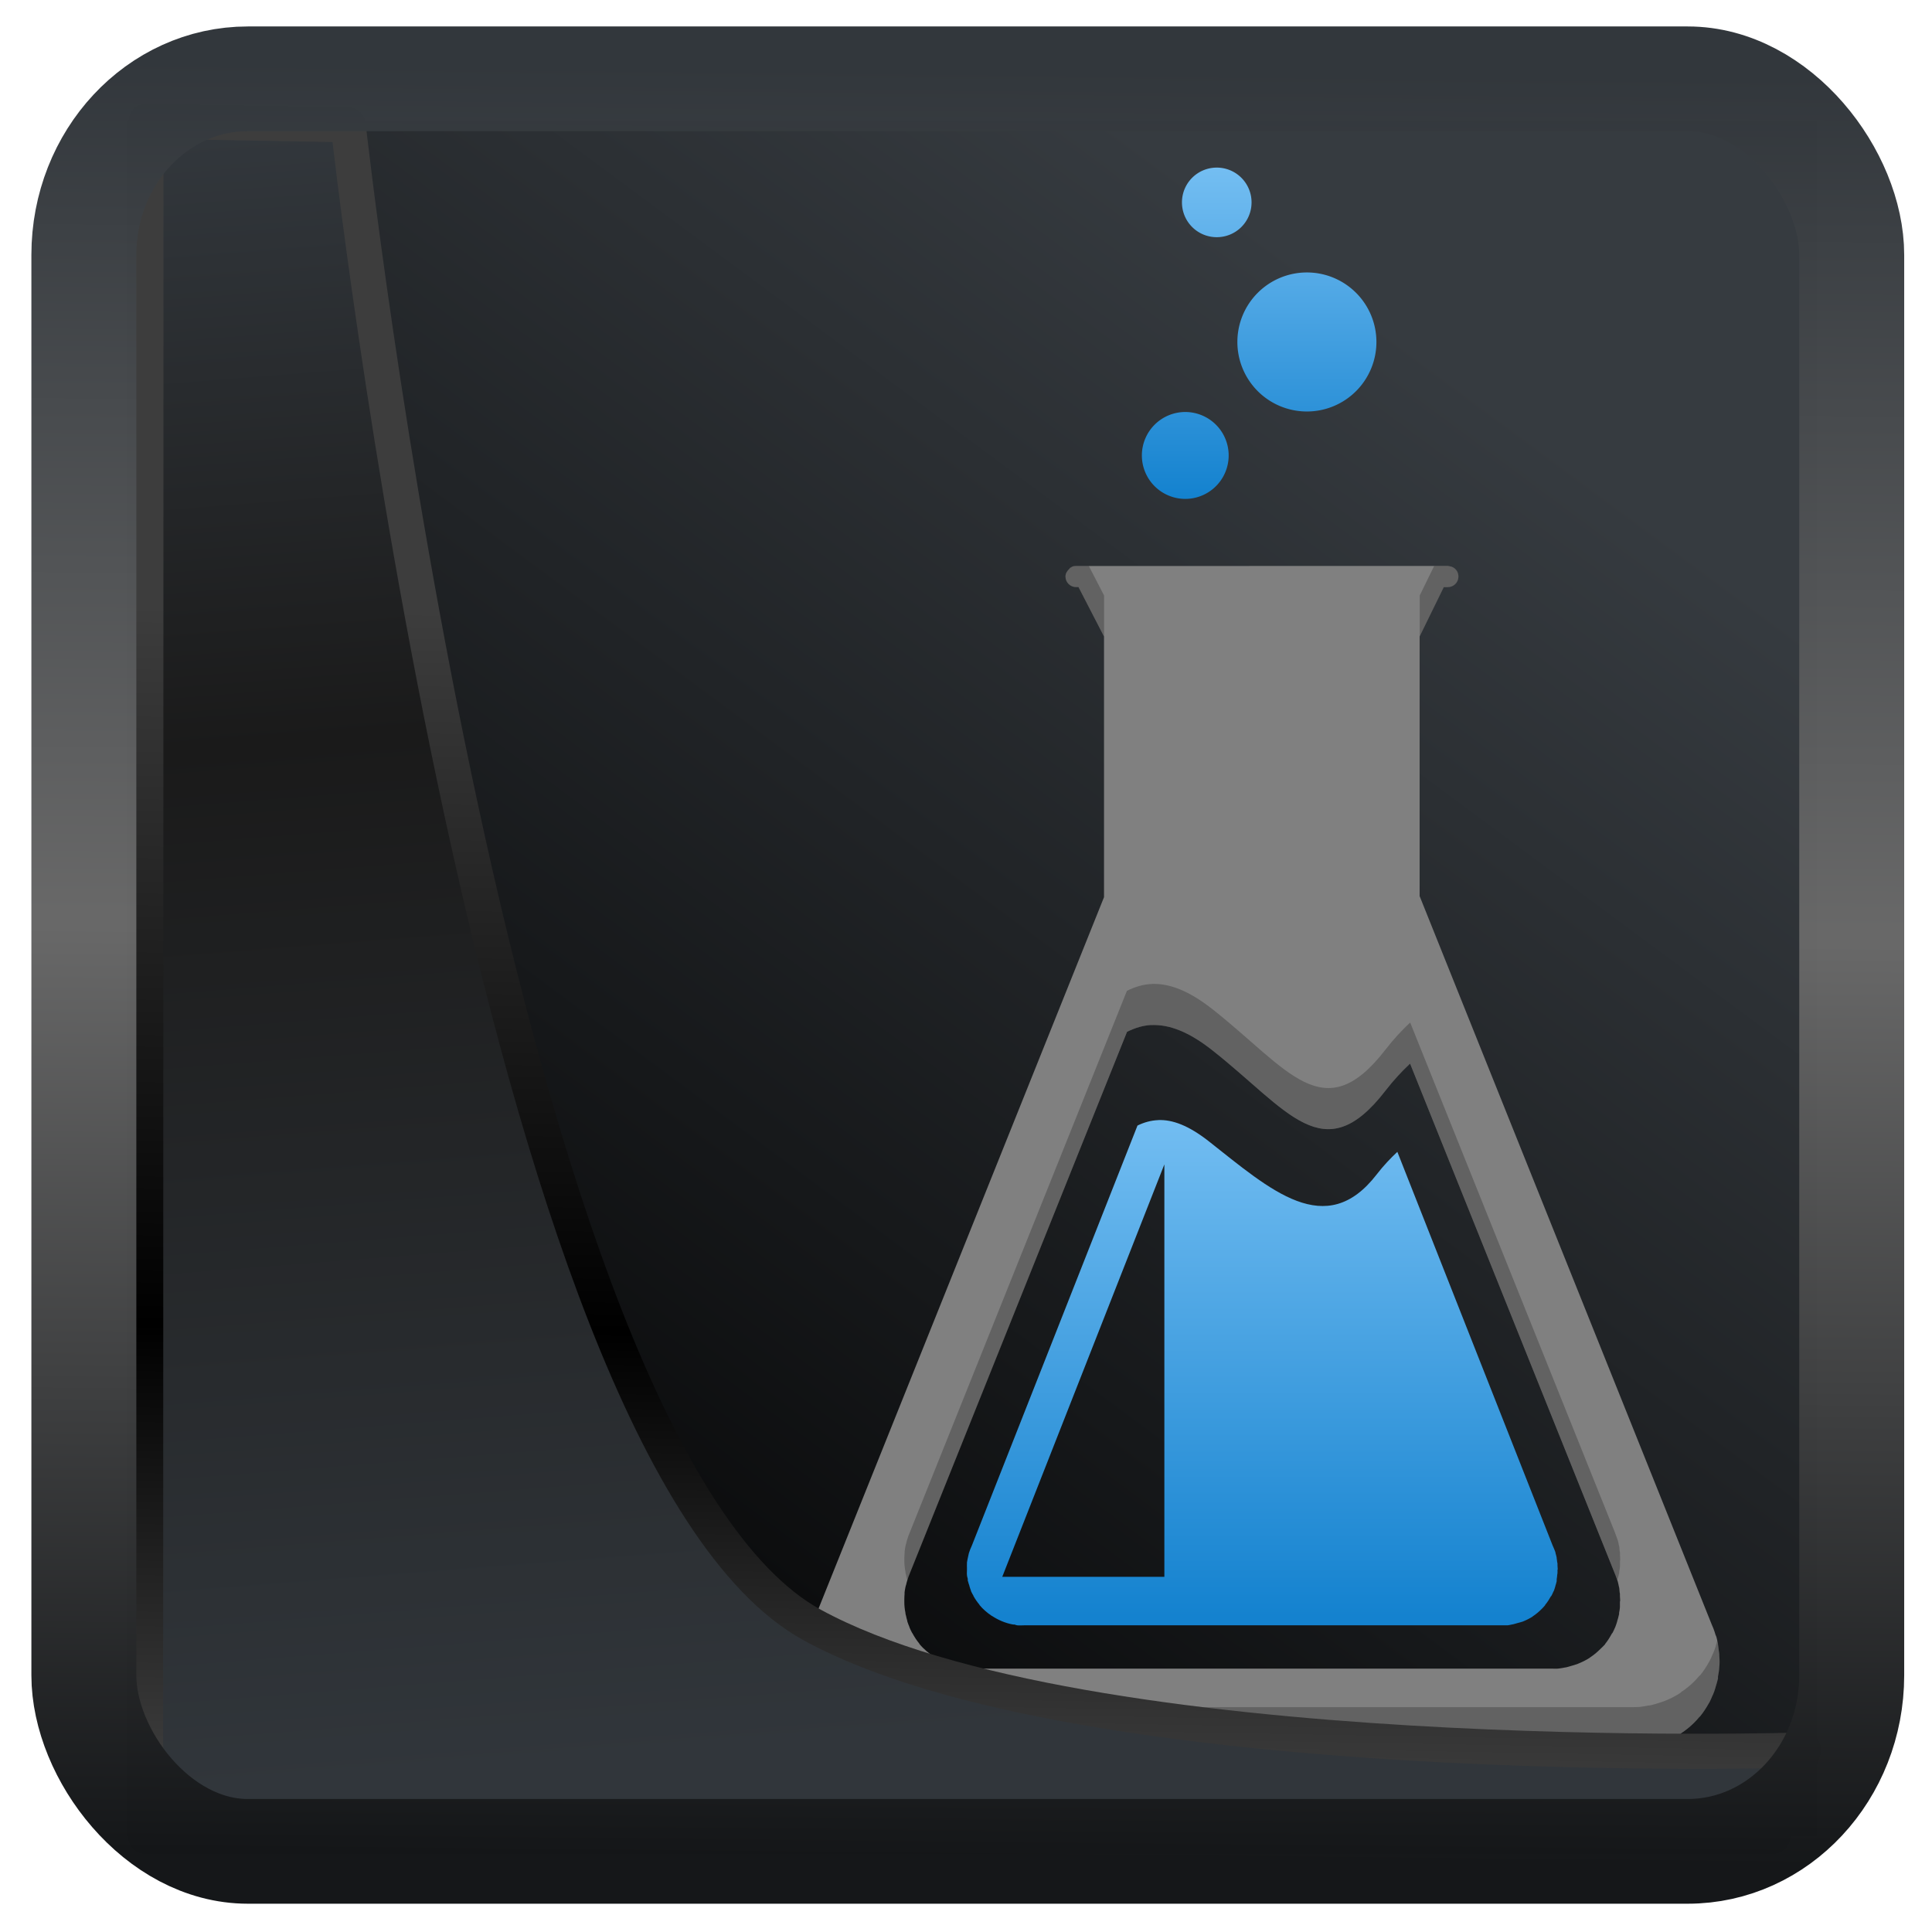 <?xml version="1.0" encoding="UTF-8" standalone="no"?>
<!-- Created with Inkscape (http://www.inkscape.org/) -->

<svg
   width="32"
   height="32"
   version="1.1"
   viewBox="0 0 32 32"
   id="svg22"
   xmlns:xlink="http://www.w3.org/1999/xlink"
   xmlns="http://www.w3.org/2000/svg"
   xmlns:svg="http://www.w3.org/2000/svg">
  <defs
     id="defs12">
    <linearGradient
       id="linearGradient917">
      <stop
         style="stop-color:#000000;stop-opacity:0.996"
         offset="0"
         id="stop913" />
      <stop
         style="stop-color:#353a3f;stop-opacity:0.996"
         offset="1"
         id="stop915" />
    </linearGradient>
    <linearGradient
       xlink:href="#linearGradient3487"
       id="linearGradient3403"
       gradientUnits="userSpaceOnUse"
       x1="6.949"
       y1="4.555"
       x2="11.215"
       y2="59.052" />
    <linearGradient
       id="linearGradient3487">
      <stop
         style="stop-color:#32373c;stop-opacity:1"
         offset="0"
         id="stop3481" />
      <stop
         id="stop3483"
         offset="0.368"
         style="stop-color:#1a1a1a;stop-opacity:1" />
      <stop
         style="stop-color:#31363b;stop-opacity:1"
         offset="1"
         id="stop3485" />
    </linearGradient>
    <linearGradient
       xlink:href="#linearGradient20604"
       id="linearGradient20558"
       gradientUnits="userSpaceOnUse"
       x1="25.802"
       y1="20.374"
       x2="25.111"
       y2="58.913" />
    <linearGradient
       id="linearGradient20604">
      <stop
         id="stop20598"
         offset="0"
         style="stop-color:#3d3d3d;stop-opacity:1" />
      <stop
         style="stop-color:#000000;stop-opacity:1"
         offset="0.618"
         id="stop20600" />
      <stop
         id="stop20602"
         offset="1"
         style="stop-color:#3d3d3d;stop-opacity:1" />
    </linearGradient>
    <filter
       style="color-interpolation-filters:sRGB"
       id="filter20720"
       x="-0.017"
       y="-0.016"
       width="1.034"
       height="1.033">
      <feGaussianBlur
         stdDeviation="0.147"
         id="feGaussianBlur20722" />
    </filter>
    <linearGradient
       gradientTransform="translate(0.361,-0.13)"
       xlink:href="#linearGradient4555"
       id="linearGradient4557"
       x1="43.5"
       y1="64.012"
       x2="44.142"
       y2="0.306"
       gradientUnits="userSpaceOnUse" />
    <linearGradient
       id="linearGradient4555">
      <stop
         style="stop-color:#141618;stop-opacity:1"
         offset="0"
         id="stop4551" />
      <stop
         id="stop4559"
         offset="0.518"
         style="stop-color:#686868;stop-opacity:1" />
      <stop
         style="stop-color:#31363b;stop-opacity:1"
         offset="1"
         id="stop4553" />
    </linearGradient>
    <filter
       style="color-interpolation-filters:sRGB"
       id="filter4601"
       x="-0.03"
       width="1.06"
       y="-0.03"
       height="1.06">
      <feGaussianBlur
         stdDeviation="0.015"
         id="feGaussianBlur4603" />
    </filter>
    <linearGradient
       xlink:href="#linearGradient917"
       id="linearGradient919"
       x1="7.401"
       y1="41.743"
       x2="33.063"
       y2="7.107"
       gradientUnits="userSpaceOnUse"
       gradientTransform="scale(0.665)" />
    <linearGradient
       xlink:href="#1"
       id="2"
       y1="536.752"
       x2="0"
       y2="526.916"
       gradientUnits="userSpaceOnUse"
       gradientTransform="matrix(1.426,0,0,1.426,-174.09,-225.251)" />
    <linearGradient
       id="1">
      <stop
         stop-color="#1482cf"
         id="stop46176" />
      <stop
         offset="1"
         stop-color="#74bef2"
         id="stop46178" />
    </linearGradient>
    <linearGradient
       xlink:href="#1"
       id="0"
       y1="15.024"
       x2="0"
       y2="8.6"
       gradientUnits="userSpaceOnUse"
       gradientTransform="matrix(1.426,0,0,1.426,374.447,487.64)" />
  </defs>
  <rect
     style="display:inline;fill:url(#linearGradient919);fill-opacity:1;fill-rule:evenodd;stroke:none;stroke-width:0.617;stroke-linejoin:round;stroke-miterlimit:7.8"
     id="rect1192"
     width="27.986"
     height="28.404"
     x="2.103"
     y="2.007"
     ry="0" />
  <g
     transform="matrix(0.596,0,0,0.596,-222.666,-295.168)"
     id="g46192">
    <path
       style="fill:#808080"
       d="m 403.506,510.976 c -0.04,0 -0.078,0.007 -0.113,0.023 -0.014,0.007 -0.025,0.014 -0.038,0.023 -0.004,0.001 -0.011,0.004 -0.015,0.007 -0.01,0.007 -0.013,0.021 -0.023,0.03 -0.059,0.053 -0.106,0.126 -0.106,0.211 3e-5,0.162 0.132,0.294 0.294,0.294 h 0.068 l 0.709,1.373 v 7.244 l -8.112,20.215 c -0.047,0.103 -0.089,0.207 -0.121,0.317 -0.011,0.037 -0.013,0.076 -0.023,0.113 -0.009,0.037 -0.023,0.076 -0.03,0.113 -0.011,0.059 -0.015,0.122 -0.023,0.181 -10e-4,0.017 -0.006,0.036 -0.007,0.053 -0.007,0.062 -0.006,0.119 -0.007,0.181 v 0.053 c 0,0.006 -3e-5,0.01 0,0.015 6e-5,0.01 0,0.021 0,0.03 10e-4,0.069 0,0.137 0.007,0.204 0.007,0.063 0.019,0.12 0.03,0.181 0.004,0.024 0.001,0.051 0.007,0.075 0.001,0.01 0.006,0.021 0.007,0.03 0.014,0.064 0.034,0.127 0.053,0.189 10e-4,0.004 0.007,0.003 0.007,0.007 0.023,0.072 0.039,0.142 0.068,0.211 10e-4,0.004 0.006,0.004 0.007,0.007 0.029,0.069 0.063,0.139 0.098,0.204 10e-4,10e-4 0,0.006 0,0.007 0.074,0.135 0.167,0.267 0.264,0.385 0.15,0.18 0.325,0.337 0.521,0.468 0.006,0.004 0.017,0.011 0.023,0.015 0.264,0.173 0.561,0.295 0.883,0.355 0.022,0.004 0.046,0.004 0.068,0.007 0.043,0.007 0.085,0.018 0.128,0.023 0.1,0.01 0.195,0.017 0.294,0.015 h 20.502 c 0.017,0 0.028,7e-5 0.045,0 0.063,0 0.127,-0.003 0.189,-0.007 0.02,-10e-4 0.04,-0.006 0.06,-0.007 0.061,-0.006 0.122,-0.02 0.181,-0.03 0.021,-0.004 0.04,-0.003 0.06,-0.007 0.06,-0.013 0.115,-0.029 0.174,-0.045 0.08,-0.023 0.165,-0.052 0.241,-0.083 0.151,-0.06 0.288,-0.131 0.423,-0.219 0.004,-0.001 0.004,-0.004 0.007,-0.007 0.006,-0.004 0.01,-0.011 0.015,-0.015 0.128,-0.086 0.246,-0.178 0.355,-0.287 0.054,-0.054 0.11,-0.115 0.158,-0.174 10e-4,-10e-4 0.006,10e-4 0.007,0 0.097,-0.118 0.183,-0.25 0.257,-0.385 10e-4,-10e-4 0.007,-0.004 0.007,-0.007 0.035,-0.065 0.061,-0.135 0.091,-0.204 10e-4,-0.004 0.006,-0.004 0.007,-0.007 0.029,-0.069 0.053,-0.139 0.075,-0.211 10e-4,-0.004 -0.001,-0.003 0,-0.007 0.021,-0.069 0.045,-0.14 0.06,-0.211 0.001,-0.007 0.006,-0.015 0.007,-0.023 0.004,-0.018 -0.004,-0.042 0,-0.06 0.011,-0.062 0.024,-0.119 0.03,-0.181 10e-4,-0.026 0.006,-0.057 0.007,-0.083 0.003,-0.041 0.007,-0.079 0.007,-0.121 0,-0.015 0,-0.03 0,-0.045 0,-0.052 -0.004,-0.1 -0.007,-0.151 0,-0.013 10e-4,-0.032 0,-0.045 -0.001,-0.018 -0.006,-0.034 -0.007,-0.053 -0.003,-0.013 -0.006,-0.024 -0.007,-0.038 -0.007,-0.059 -0.011,-0.122 -0.023,-0.181 -0.003,-0.007 10e-4,-0.015 0,-0.023 -0.013,-0.06 -0.029,-0.123 -0.045,-0.181 -0.004,-0.018 -0.017,-0.035 -0.023,-0.053 -0.019,-0.063 -0.036,-0.121 -0.06,-0.181 -0.014,-0.034 -0.03,-0.073 -0.045,-0.106 l -8.119,-20.246 v -7.214 l 0.672,-1.373 h 0.113 c 0.162,0 0.294,-0.132 0.294,-0.294 0,-0.149 -0.105,-0.268 -0.249,-0.287 -0.013,-0.003 -0.031,-0.007 -0.045,-0.007 l -10.339,9.3e-4 z m 2.098,12.76 c 0.49,-0.021 1.035,0.185 1.69,0.702 2.098,1.653 3.09,3.35 4.807,1.124 0.228,-0.295 0.458,-0.541 0.687,-0.755 l 5.674,14.133 c 0.011,0.026 0.02,0.049 0.03,0.075 0.019,0.047 0.036,0.094 0.053,0.143 0.003,0.015 0.011,0.032 0.015,0.045 0.013,0.046 0.02,0.089 0.03,0.136 10e-4,0.007 0.006,0.015 0.007,0.023 0.01,0.046 0.007,0.097 0.015,0.143 0,0.01 0.006,0.02 0.007,0.03 0,0.015 -0.001,0.033 0,0.045 10e-4,0.01 0,0.013 0,0.023 10e-4,0.04 0.007,0.088 0.007,0.128 0,0.013 -0.007,0.019 -0.007,0.03 0,0.032 10e-4,0.066 0,0.098 0,0.021 10e-4,0.04 0,0.06 -0.004,0.049 -0.013,0.103 -0.023,0.151 -10e-4,0.015 0.001,0.025 0,0.038 0,0.007 -0.006,0.015 -0.007,0.023 -0.011,0.056 -0.027,0.112 -0.045,0.166 0,0.001 10e-4,0.006 0,0.007 -0.018,0.056 -0.031,0.105 -0.053,0.158 0,10e-4 -0.006,0.013 -0.007,0.015 -0.023,0.054 -0.048,0.107 -0.075,0.158 0,10e-4 -0.006,-10e-4 -0.007,0 -0.058,0.106 -0.12,0.21 -0.196,0.302 0,10e-4 10e-4,0.006 0,0.007 -0.038,0.046 -0.086,0.086 -0.128,0.128 -0.085,0.085 -0.171,0.159 -0.272,0.226 -0.003,0.001 -0.011,0.006 -0.015,0.007 -10e-4,0 0.001,0.006 0,0.007 -0.105,0.069 -0.221,0.126 -0.34,0.174 -0.06,0.024 -0.126,0.042 -0.189,0.06 -0.045,0.013 -0.089,0.028 -0.136,0.038 -0.016,10e-4 -0.028,0.006 -0.045,0.007 -0.046,0.009 -0.088,0.019 -0.136,0.023 -0.016,10e-4 -0.035,0.007 -0.053,0.007 -0.048,0.004 -0.094,0 -0.143,0 -0.013,5e-5 -0.025,0 -0.038,0 h -16.05 c -0.077,0 -0.156,10e-4 -0.234,-0.007 -0.034,-0.006 -0.072,-0.017 -0.106,-0.023 -0.018,-10e-4 -0.027,-0.004 -0.045,-0.007 -0.252,-0.046 -0.488,-0.144 -0.694,-0.279 -0.007,-10e-4 -0.013,-0.006 -0.015,-0.007 -0.153,-0.102 -0.298,-0.221 -0.415,-0.362 -1e-5,0 10e-4,-0.006 0,-0.007 -0.076,-0.092 -0.139,-0.188 -0.196,-0.294 0,-10e-4 -0.006,-0.006 -0.007,-0.007 -0.028,-0.051 -0.053,-0.105 -0.075,-0.158 0,-10e-4 0.003,-0.006 0,-0.007 -0.023,-0.054 -0.042,-0.102 -0.06,-0.158 0,-0.001 0.003,-0.013 0,-0.015 -0.015,-0.048 -0.027,-0.101 -0.038,-0.151 0,-0.007 -0.006,-0.014 -0.007,-0.023 -0.006,-0.019 -0.004,-0.034 -0.007,-0.053 -0.01,-0.048 -0.019,-0.102 -0.023,-0.151 -0.007,-0.052 -0.006,-0.097 -0.007,-0.151 0,-0.007 -3e-5,-0.014 0,-0.023 0,-0.003 -4e-5,-0.013 0,-0.015 v -0.038 c 0,-0.049 0.004,-0.095 0.007,-0.143 0,-0.013 -10e-4,-0.033 0,-0.045 0.007,-0.046 0.013,-0.09 0.023,-0.136 0.004,-0.029 0.015,-0.054 0.023,-0.083 0.007,-0.029 0.013,-0.061 0.023,-0.09 0.025,-0.086 0.054,-0.169 0.09,-0.249 l 6.023,-15.016 c 0.225,-0.11 0.446,-0.179 0.686,-0.189 z"
       id="path46184" />
    <path
       style="fill:url(#2)"
       d="m 405.785,526.377 c -0.199,0.009 -0.387,0.06 -0.573,0.151 l -4.603,11.673 c -0.03,0.066 -0.062,0.14 -0.083,0.211 -0.007,0.024 -0.009,0.043 -0.015,0.068 -0.007,0.024 -0.01,0.043 -0.015,0.068 -0.007,0.038 -0.018,0.082 -0.023,0.121 -10e-4,0.01 0,0.027 0,0.038 -0.004,0.04 0,0.073 0,0.113 v 0.038 0.007 c 0,0.007 -2e-5,0.01 0,0.015 0.001,0.044 -0.006,0.093 0,0.136 0.001,0.041 0.015,0.073 0.023,0.113 0.003,0.016 -0.006,0.03 0,0.045 0.003,0.007 0.007,0.017 0.007,0.023 0.009,0.041 0.025,0.081 0.038,0.121 0.001,0.003 5e-5,0.007 0,0.007 0.016,0.046 0.026,0.091 0.045,0.136 v 0.007 c 0.018,0.044 0.045,0.086 0.068,0.128 10e-4,0 -0.001,0.004 0,0.007 0.048,0.087 0.103,0.165 0.166,0.241 0.003,0 -2e-5,0.006 0,0.007 0.097,0.117 0.213,0.217 0.34,0.302 0.001,0 0.01,0.004 0.015,0.007 0.17,0.112 0.365,0.195 0.574,0.234 0.016,0.003 0.023,-0.001 0.038,0 0.028,0.004 0.055,0.02 0.083,0.023 0.065,0.007 0.132,0 0.196,0 h 13.243 c 0.01,0 0.02,6e-5 0.03,0 0.041,0 0.081,10e-4 0.121,0 0.015,0 0.025,10e-4 0.038,0 0.039,-0.003 0.082,-0.016 0.121,-0.023 0.015,-0.001 0.025,-0.007 0.038,-0.007 0.039,-0.009 0.068,-0.019 0.106,-0.03 0.052,-0.016 0.109,-0.026 0.158,-0.045 0.098,-0.039 0.192,-0.087 0.279,-0.143 0.001,0 0,-0.006 0,-0.007 0.001,0 0.011,-0.004 0.015,-0.007 0.083,-0.056 0.156,-0.119 0.226,-0.189 0.035,-0.035 0.067,-0.068 0.098,-0.106 0.003,0 0,-0.004 0,-0.007 0.063,-0.076 0.118,-0.162 0.166,-0.249 0.001,0 0.007,0.001 0.007,0 0.023,-0.042 0.041,-0.084 0.06,-0.128 0.001,-0.003 0.006,-0.007 0.007,-0.007 0.018,-0.044 0.031,-0.089 0.045,-0.136 v -0.007 c 0.015,-0.044 0.028,-0.09 0.038,-0.136 0,-0.007 -10e-4,-0.009 0,-0.015 0.001,-0.01 0,-0.026 0,-0.038 0.007,-0.04 0.013,-0.088 0.015,-0.128 0.003,-0.017 0.007,-0.028 0.007,-0.045 0.003,-0.026 0,-0.057 0,-0.083 0,-0.009 0.007,-0.011 0.007,-0.023 0,-0.033 -0.007,-0.073 -0.007,-0.106 0,-0.009 0.003,-0.015 0,-0.023 -10e-4,-0.01 0,-0.026 0,-0.038 -10e-4,-0.009 -0.006,-0.015 -0.007,-0.023 -0.007,-0.038 -0.007,-0.075 -0.015,-0.113 -0.003,-0.007 0.001,-0.01 0,-0.015 -0.007,-0.039 -0.019,-0.083 -0.03,-0.121 -0.003,-0.01 -0.006,-0.026 -0.007,-0.038 -0.014,-0.041 -0.03,-0.074 -0.045,-0.113 -0.009,-0.022 -0.021,-0.046 -0.03,-0.068 l -4.316,-10.941 c -0.188,0.176 -0.386,0.383 -0.573,0.626 -1.417,1.837 -2.947,0.436 -4.678,-0.928 -0.545,-0.425 -0.992,-0.598 -1.396,-0.581 z m 0.174,1.23 v 11.462 h -4.505 z"
       id="path46186" />
    <path
       style="fill:url(#0)"
       d="m 407.415,499.906 a 0.966,0.966 0 0 0 -0.967,0.967 0.966,0.966 0 0 0 0.967,0.967 0.966,0.966 0 0 0 0.967,-0.967 0.966,0.966 0 0 0 -0.967,-0.967 z m 2.504,2.914 a 1.932,1.932 0 0 0 -1.931,1.931 1.932,1.932 0 0 0 1.931,1.933 1.932,1.932 0 0 0 1.933,-1.933 1.932,1.932 0 0 0 -1.933,-1.931 z m -3.379,3.878 a 1.207,1.207 0 0 0 -1.206,1.206 1.207,1.207 0 0 0 1.206,1.209 1.207,1.207 0 0 0 1.206,-1.209 1.207,1.207 0 0 0 -1.206,-1.206 z"
       id="path46188" />
    <path
       style="fill-opacity:0.235"
       d="m 403.506,510.974 c -0.04,0 -0.079,0.01 -0.114,0.025 -0.014,0.007 -0.023,0.014 -0.036,0.022 -0.004,10e-4 -0.013,0.003 -0.017,0.006 -0.01,0.007 -0.012,0.021 -0.022,0.031 -0.059,0.053 -0.106,0.126 -0.106,0.212 3e-5,0.162 0.133,0.295 0.295,0.295 h 0.067 l 0.71,1.371 v -1.139 l -0.423,-0.819 h -0.357 l 0.003,-0.003 z m 9.951,0.003 -0.401,0.819 v 1.142 l 0.671,-1.373 h 0.114 c 0.162,0 0.292,-0.133 0.293,-0.295 0,-0.149 -0.104,-0.268 -0.248,-0.287 -0.013,-0.003 -0.03,-0.006 -0.045,-0.006 h -0.384 z m -7.853,11.617 c -0.24,0.011 -0.461,0.08 -0.685,0.189 l -6.02,15.016 c -0.036,0.08 -0.067,0.165 -0.092,0.251 -0.01,0.029 -0.015,0.06 -0.022,0.089 -0.008,0.029 -0.018,0.054 -0.022,0.084 -0.01,0.046 -0.015,0.09 -0.022,0.137 -10e-4,0.012 0,0.032 0,0.045 -0.003,0.049 -0.008,0.094 -0.008,0.142 v 0.039 c -5e-5,0.002 0,0.011 0,0.014 -3e-5,0.008 0,0.015 0,0.022 10e-4,0.054 10e-4,0.101 0.008,0.153 0.004,0.049 0.012,0.102 0.022,0.15 0.003,0.019 -1.3e-4,0.034 0.006,0.053 0.001,0.008 0.008,0.015 0.008,0.022 0.011,0.05 0.021,0.102 0.036,0.15 0.003,0.002 0,0.013 0,0.014 6.7e-4,0.002 0.002,0.004 0.003,0.006 0.024,-0.079 0.05,-0.155 0.084,-0.228 l 6.02,-15.019 c 0.224,-0.11 0.446,-0.176 0.685,-0.187 h 0.003 c 0.489,-0.02 1.034,0.186 1.688,0.702 2.098,1.653 3.089,3.348 4.806,1.123 0.228,-0.295 0.46,-0.541 0.688,-0.755 l 5.675,14.135 c 0.011,0.026 0.018,0.049 0.028,0.075 0.019,0.047 0.036,0.093 0.053,0.142 0.018,-0.054 0.033,-0.111 0.045,-0.167 10e-4,-0.007 0.008,-0.015 0.008,-0.022 10e-4,-0.013 -10e-4,-0.025 0,-0.039 0.01,-0.048 0.018,-0.102 0.022,-0.15 0.001,-0.02 0,-0.038 0,-0.059 0.001,-0.032 0,-0.068 0,-0.1 0,-0.011 0.006,-0.015 0.006,-0.028 0,-0.04 -0.004,-0.088 -0.006,-0.128 0,-0.01 0.001,-0.015 0,-0.025 -10e-4,-0.013 0,-0.03 0,-0.045 -10e-4,-0.01 -0.008,-0.021 -0.008,-0.031 -0.008,-0.046 -0.004,-0.096 -0.014,-0.142 -0.001,-0.007 -0.007,-0.015 -0.008,-0.022 -0.01,-0.047 -0.015,-0.091 -0.028,-0.137 -0.004,-0.013 -0.014,-0.03 -0.017,-0.045 -0.017,-0.049 -0.034,-0.098 -0.053,-0.145 -0.01,-0.026 -0.017,-0.049 -0.028,-0.075 l -5.675,-14.133 c -0.228,0.214 -0.46,0.46 -0.688,0.755 -1.717,2.226 -2.707,0.528 -4.806,-1.125 -0.655,-0.516 -1.199,-0.722 -1.688,-0.702 h -0.003 z m 15.723,18.233 c -0.014,0.055 -0.028,0.111 -0.045,0.164 -0.001,0.004 10e-4,0.004 0,0.008 -0.023,0.072 -0.049,0.14 -0.078,0.209 -10e-4,0.003 -0.004,0.004 -0.006,0.008 -0.029,0.069 -0.056,0.138 -0.092,0.203 0,0.003 -0.004,0.007 -0.006,0.008 -0.074,0.135 -0.159,0.267 -0.256,0.384 -10e-4,10e-4 -0.007,-10e-4 -0.008,0 -0.049,0.059 -0.105,0.119 -0.159,0.173 -0.109,0.109 -0.226,0.201 -0.354,0.287 -0.005,0.004 -0.008,0.01 -0.014,0.014 -0.003,0.003 -0.004,0.007 -0.008,0.008 -0.134,0.088 -0.272,0.16 -0.423,0.22 -0.076,0.03 -0.16,0.058 -0.24,0.081 -0.058,0.017 -0.115,0.035 -0.175,0.047 -0.02,0.004 -0.038,0.001 -0.059,0.006 -0.059,0.01 -0.12,0.025 -0.181,0.031 -0.02,0.001 -0.041,0.007 -0.061,0.008 -0.062,0.004 -0.127,0.006 -0.189,0.006 -0.017,7e-5 -0.028,0 -0.045,0 h -20.501 c -0.099,0.002 -0.196,-0.004 -0.295,-0.014 -0.044,-0.005 -0.085,-0.015 -0.128,-0.022 -0.022,-0.003 -0.044,-0.004 -0.067,-0.008 -0.322,-0.059 -0.62,-0.181 -0.883,-0.354 -0.006,-0.004 -0.017,-0.012 -0.022,-0.017 -0.196,-0.131 -0.371,-0.288 -0.521,-0.468 -0.097,-0.118 -0.191,-0.249 -0.265,-0.384 0,-10e-4 0.001,-0.004 0,-0.006 -0.035,-0.065 -0.068,-0.135 -0.098,-0.203 -0.001,-0.003 -0.007,-0.004 -0.008,-0.008 -0.029,-0.069 -0.044,-0.14 -0.067,-0.212 0,-0.004 -0.007,-10e-4 -0.008,-0.006 -0.015,-0.048 -0.029,-0.098 -0.042,-0.148 -0.009,0.032 -0.019,0.063 -0.025,0.095 -0.011,0.059 -0.015,0.122 -0.022,0.181 -0.001,0.017 -0.007,0.036 -0.008,0.053 -0.007,0.062 -0.004,0.119 -0.006,0.181 v 0.053 c 0,0.006 -2e-5,0.009 0,0.014 6e-5,0.01 0,0.021 0,0.031 10e-4,0.069 -0.002,0.136 0.006,0.203 0.007,0.063 0.02,0.12 0.031,0.181 0.004,0.024 0.003,0.054 0.008,0.078 10e-4,0.01 0.004,0.019 0.006,0.028 0.014,0.064 0.034,0.128 0.053,0.189 10e-4,0.004 0.008,0.004 0.008,0.008 0.023,0.072 0.038,0.14 0.067,0.209 10e-4,0.004 0.007,0.005 0.008,0.008 0.029,0.069 0.062,0.138 0.098,0.203 0.001,10e-4 0,0.007 0,0.008 0.074,0.135 0.167,0.267 0.265,0.384 0.15,0.18 0.325,0.338 0.521,0.468 0.006,0.004 0.017,0.01 0.022,0.014 0.264,0.173 0.561,0.294 0.883,0.354 0.022,0.004 0.045,0.005 0.067,0.008 0.043,0.007 0.085,0.018 0.128,0.022 0.1,0.01 0.196,0.019 0.295,0.017 h 20.501 c 0.017,0 0.028,7e-5 0.045,0 0.063,0 0.128,-0.004 0.189,-0.008 0.02,-10e-4 0.041,-0.007 0.061,-0.008 0.061,-0.006 0.122,-0.018 0.181,-0.028 0.021,-0.004 0.038,-0.004 0.059,-0.008 0.06,-0.013 0.117,-0.028 0.175,-0.045 0.08,-0.023 0.163,-0.053 0.24,-0.084 0.151,-0.06 0.289,-0.132 0.423,-0.22 0.004,-10e-4 0.005,-0.003 0.008,-0.006 0.006,-0.004 0.009,-0.013 0.014,-0.017 0.128,-0.086 0.245,-0.176 0.354,-0.284 0.054,-0.054 0.11,-0.117 0.159,-0.176 0.001,-0.001 0.007,10e-4 0.008,0 0.097,-0.118 0.183,-0.249 0.256,-0.384 10e-4,-10e-4 0.006,-0.003 0.006,-0.006 0.035,-0.065 0.062,-0.137 0.092,-0.206 10e-4,-0.004 0.004,-0.003 0.006,-0.006 0.029,-0.069 0.055,-0.14 0.078,-0.212 10e-4,-0.004 -0.001,-0.004 0,-0.008 0.021,-0.069 0.043,-0.138 0.059,-0.209 0.001,-0.007 0.007,-0.017 0.008,-0.025 0.004,-0.018 -0.004,-0.04 0,-0.059 0.011,-0.062 0.024,-0.119 0.031,-0.181 10e-4,-0.026 0.004,-0.057 0.006,-0.084 0.003,-0.041 0.008,-0.078 0.008,-0.12 v -0.047 c 0,-0.052 -0.006,-0.1 -0.008,-0.15 0,-0.013 0.001,-0.032 0,-0.045 -10e-4,-0.018 -0.004,-0.035 -0.006,-0.053 -0.003,-0.013 -0.007,-0.026 -0.008,-0.039 -0.007,-0.059 -0.011,-0.122 -0.022,-0.181 -0.003,-0.007 10e-4,-0.015 0,-0.022 -0.006,-0.03 -0.015,-0.059 -0.022,-0.089 z"
       id="path46190" />
  </g>
  <path
     style="display:inline;mix-blend-mode:normal;fill:url(#linearGradient3403);fill-opacity:1;stroke:url(#linearGradient20558);stroke-width:1.162;stroke-linecap:butt;stroke-linejoin:round;stroke-miterlimit:4;stroke-dasharray:none;stroke-opacity:1;filter:url(#filter20720)"
     d="M 4.704,3.981 4.691,60.802 H 58.595 l 1.022,-2.866 c 0,0 -23.875,0.766 -32.844,-4.14 C 16.258,48.042 11.401,4.098 11.401,4.098 Z"
     id="path1686"
     transform="matrix(0.5,0,0,0.5,0.066,0.017)" />
  <rect
     style="display:inline;fill:none;fill-opacity:1;stroke:url(#linearGradient4557);stroke-width:3.714;stroke-linejoin:round;stroke-miterlimit:7.8;stroke-dasharray:none;stroke-opacity:0.995;filter:url(#filter4601)"
     id="rect4539"
     width="62.567"
     height="62.867"
     x="1.032"
     y="0.596"
     ry="6.245"
     rx="5.803"
     transform="matrix(0.468,0,0,0.467,0.906,1.027)" />
</svg>
